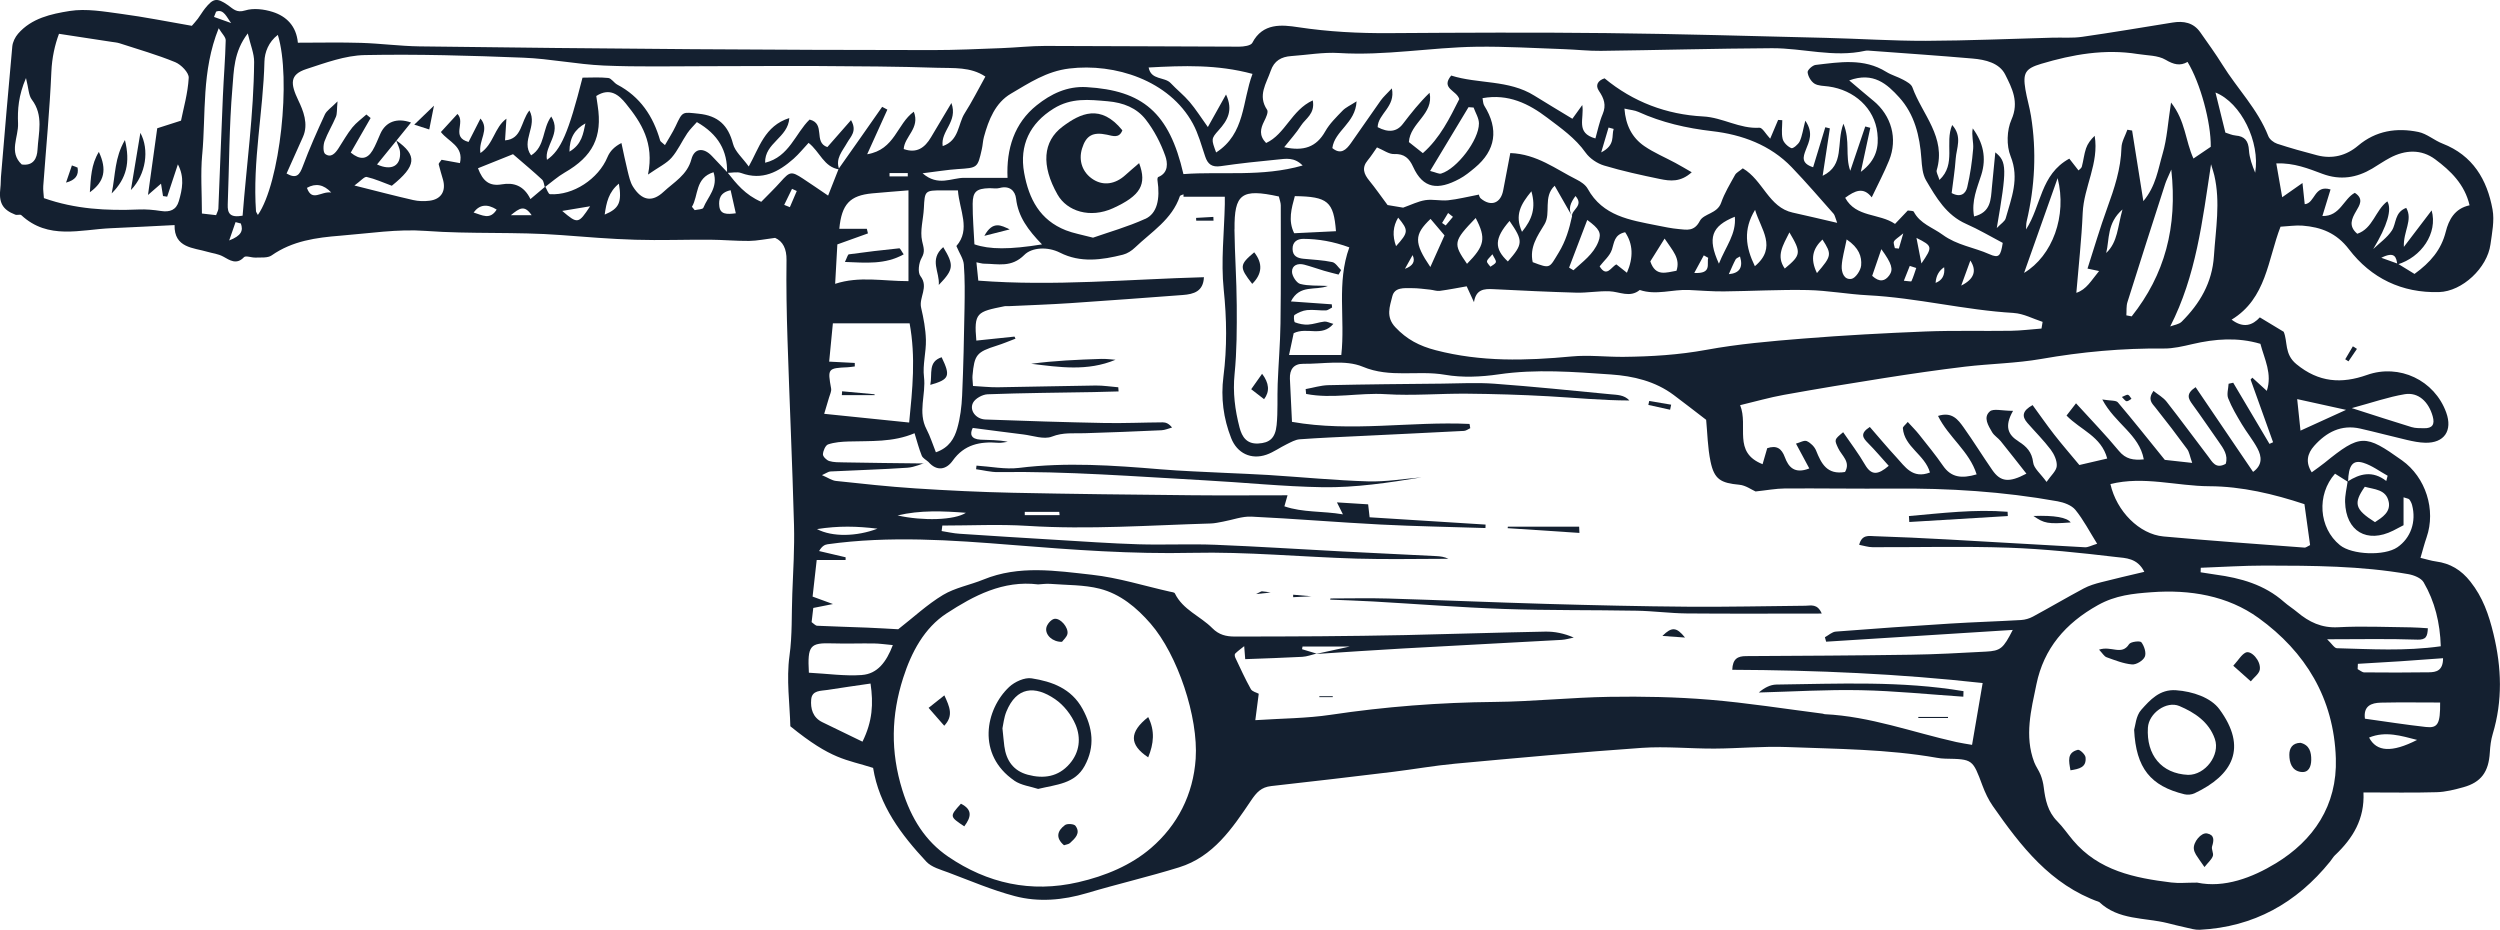 <?xml version="1.0" encoding="UTF-8"?>
<svg id="Calque_2" data-name="Calque 2" xmlns="http://www.w3.org/2000/svg" viewBox="0 0 613.75 228.27">
  <defs>
    <style>
      .cls-1 {
        fill: #142030;
      }
    </style>
  </defs>
  <g id="_ÎÓÈ_1" data-name="—ÎÓÈ_1">
    <g>
      <path class="cls-1" d="m573.31,209.88c-.49.46-.83,1.09-1.26,1.62-8.25,10.21-18.78,16.09-32,16.76-1.15.06-2.33-.32-3.48-.57-1.49-.32-2.98-.7-4.46-1.07-5.68-1.41-12.01-.68-16.74-5.17-11.96-4.25-19.25-13.71-26.14-23.58-1.06-1.52-1.88-3.26-2.53-5-2.42-6.49-2.38-6.5-9.14-6.62-.68-.01-1.37-.09-2.04-.21-12.16-2.14-24.49-2.16-36.77-2.64-5.94-.23-11.9.35-17.85.38-5.94.03-11.9-.59-17.81-.18-15.32,1.07-30.61,2.48-45.91,3.89-5.06.47-10.09,1.37-15.14,1.99-9.98,1.21-19.97,2.39-29.96,3.5-2.44.27-3.59,1.53-4.98,3.6-4.56,6.77-9.24,13.75-17.63,16.35-7.48,2.32-15.12,4.09-22.63,6.33-5.89,1.75-11.87,2.28-17.73.73-5.56-1.47-10.9-3.76-16.3-5.79-1.89-.71-4.12-1.29-5.4-2.67-6.17-6.62-11.58-13.77-13.06-23.01-6.72-2.15-10.09-1.92-20.32-10.22-.13-5.45-1.01-11.5-.21-17.31.71-5.12.49-10.15.69-15.22.22-5.62.57-11.26.42-16.87-.41-15.19-1.11-30.38-1.6-45.57-.21-6.49-.33-12.99-.24-19.49.04-2.75-.88-4.59-2.8-5.44-2.45.3-4.42.73-6.39.75-3.2.03-6.41-.28-9.62-.3-6.1-.04-12.21.2-18.31.01-6.09-.18-12.17-.69-18.25-1.15-11.05-.84-22.14-.2-33.22-1.02-6.9-.51-13.94.62-20.9,1.17-5.94.47-11.8,1.26-16.92,4.85-.96.67-2.59.47-3.92.53-.97.05-2.43-.56-2.86-.1-1.85,1.98-3.56.7-5.05-.12-1.32-.73-2.66-.82-3.92-1.2-3.39-1.01-8.21-.91-8.07-6.56-5.48.27-10.57.55-15.66.77-7.51.33-15.36,2.92-21.96-3.2-.29-.27-1.04.05-1.49-.13-3.18-1.23-4.11-2.99-3.65-6.66.11-.84.06-1.71.13-2.55.91-10.7,1.79-21.4,2.79-32.09.1-1.08.69-2.27,1.41-3.11,3.31-3.83,8.15-4.87,12.67-5.59,4.09-.65,8.48.15,12.68.71,5.7.76,11.35,1.9,17.32,2.93.4-.47.98-1.08,1.48-1.75.62-.82,1.12-1.72,1.76-2.52,2.01-2.51,2.9-2.68,5.56-.84,1.32.91,2.13,2.01,4.28,1.34,2.04-.64,4.65-.31,6.76.36,3.38,1.08,5.81,3.45,6.19,7.56,5.35,0,10.46-.12,15.56.04,4.77.15,9.52.79,14.28.86,22.36.3,44.72.52,67.08.69,19.65.14,39.31.21,58.96.22,5.62,0,11.25-.27,16.87-.48,3.57-.13,7.13-.54,10.69-.54,15.88.02,31.76.15,47.64.18,1.11,0,2.87-.24,3.23-.93,2.56-4.96,7.29-4.45,11.24-3.85,7.47,1.13,14.9,1.51,22.42,1.46,17.77-.12,35.54-.21,53.3-.01,17.94.2,35.89.73,53.83,1.17,8.19.2,16.39.75,24.58.73,10.4-.04,20.79-.5,31.18-.78,2.39-.06,4.81.14,7.16-.2,7.42-1.06,14.82-2.32,22.22-3.51,2.72-.44,5.13,0,6.81,2.41,1.84,2.63,3.73,5.22,5.42,7.94,3.66,5.9,8.68,10.92,11.27,17.53.31.8,1.32,1.58,2.17,1.87,3.23,1.06,6.52,1.98,9.82,2.84,3.73.97,7.15.09,10.05-2.36,4.38-3.7,9.46-4.46,14.8-3.37,2.09.43,3.89,2.07,5.94,2.86,7.43,2.89,10.94,8.84,12.27,16.18.5,2.74-.12,5.73-.51,8.57-.78,5.75-6.91,11.54-12.63,11.7-9.1.26-16.67-3.39-22.12-10.52-3.06-4-6.83-5.43-11.38-5.79-1.68-.13-3.39.15-5.41.26-3.13,8.06-3.45,17.63-12.01,22.82,2.94,2.21,5.15,1.37,6.93-.56,2.07,1.25,3.88,2.35,5.86,3.54,1.03,2.44.11,5.46,3.1,7.93,5.51,4.54,11.12,4.87,17.34,2.67,7.91-2.81,16.59,1.26,19.46,9.23,1.6,4.44-.48,7.51-5.14,7.41-1.51-.03-3.03-.35-4.51-.69-3.82-.89-7.61-1.91-11.43-2.78-4.68-1.07-8.34.87-11.35,4.25-1.66,1.87-2.18,3.99-.59,6.48,1.23-.91,2.22-1.57,3.14-2.32,8.82-7.16,9.99-7.04,19-.63,5.87,4.17,8.39,12.18,6.06,18.91-.54,1.56-.95,3.16-1.5,5.04,1.53.36,2.64.73,3.78.88,3.53.47,6.21,2.08,8.47,4.95,3.05,3.85,4.52,8.08,5.67,12.84,2.01,8.33,2.27,16.39-.19,24.58-.44,1.46-.62,3.02-.71,4.54-.28,4.74-2.12,7.31-6.5,8.52-2.13.59-4.34,1.16-6.53,1.22-5.75.17-11.51.06-17.99.06.32,6.51-2.61,11.26-6.92,15.35ZM381.67,45.6c-2.91,2.72-.83,6.72-2.5,9.47-1.8,2.95-3.69,5.67-2.89,9.29,4.42,1.69,4.05,1.46,6.36-2.31,1.75-2.86,2.61-5.81,3.29-8.95-.18-1.66,3.02-2.56.85-4.98-1.22,1.68-1.91,3.15-.82,4.99-1.36-2.4-2.77-4.85-4.29-7.51Zm191.58,70.69c-4.57,5.14-4.01,13.32,1.21,17.55,2.95,2.39,10.92,2.69,14.09.52,3.28-2.24,4.7-6.29,3.61-10.39-.13-.48-.37-.97-.68-1.36-.17-.21-.58-.23-1.41-.52v6.85c-1.1.58-1.82.96-2.55,1.33-6.42,3.21-11.61.18-11.8-7.02-.05-1.67.4-3.36.62-5.04,3-1.93,6.1-2.76,9.49-.13.11-.43.22-.86.33-1.29-1.96-1.08-3.81-2.49-5.9-3.15-2.67-.85-3.71.6-3.81,4.67-1.06-.67-2.13-1.34-3.2-2.02ZM186.92,49.51c1.54-1.59,3.22-3.19,4.75-4.91,2.23-2.5,2.61-2.61,5.42-.77,1.98,1.3,3.92,2.64,6.21,4.19.93-2.35,1.76-4.47,2.6-6.6,3.58-5.04,7.12-10.12,10.67-15.19.43.23.85.45,1.28.68-1.52,3.36-3.04,6.71-4.96,10.96,6.84-1.12,7.28-7.44,11.45-10.45,1.59,4.06-2.3,6.05-2.48,9.17,3.18,1.13,5.17-.3,6.7-2.89,1.51-2.57,3.05-5.12,5.01-8.41,1.67,4.64-2.71,6.81-2.14,10.58,4.08-1.39,3.73-5.45,5.4-8.06,1.81-2.83,3.32-5.86,5.08-9.01-3.63-2.44-7.84-2.03-11.8-2.16-9.72-.33-19.46-.37-29.19-.43-9.05-.05-18.11.04-27.16.04-8.51,0-17.03.21-25.53-.16-6.61-.29-13.18-1.68-19.79-1.93-12.96-.51-25.94-.9-38.91-.64-4.8.1-9.65,1.91-14.32,3.43-4.17,1.36-3.91,3.63-1.97,7.7,1.16,2.42,2.57,5.77,1.13,8.97-1.31,2.93-2.62,5.86-4.02,8.98,2.46,1.4,3.21.32,4-1.81,1.6-4.3,3.48-8.51,5.4-12.68.44-.95,1.52-1.61,3.11-3.22-.19,2.03-.07,3-.39,3.78-.85,2.04-2.04,3.95-2.8,6.02-.34.94-.38,2.71.17,3.11,1.41,1.03,2.47-.17,3.26-1.39,1.12-1.72,2.12-3.53,3.4-5.12.97-1.2,2.29-2.13,3.45-3.18.35.29.69.57,1.04.86-1.6,2.79-3.21,5.57-4.88,8.49,2.27,1.86,4,1.72,5.34-.5.78-1.29,1.3-2.74,1.93-4.13,1.31-2.92,4.03-3.99,7.53-2.75-1.24,1.53-2.41,2.98-3.59,4.44-1.56,1.92-3.13,3.85-4.76,5.85,3.6,1.66,5.89.31,5.65-3.04-.07-.98-.62-1.92-.95-2.88,5.27,3.71,5,6.26-1.07,11.15-2.11-.78-4.09-1.68-6.16-2.16-.58-.13-1.45.97-3.02,2.1,5.42,1.36,9.91,2.54,14.43,3.57,1.3.3,2.72.33,4.05.16,2.82-.36,4.03-2.37,3.28-5.12-.35-1.28-.77-2.53-1.07-3.82-.05-.23.34-.56.71-1.11,1.43.26,2.97.54,4.51.82.97-4.18-2.79-5.2-4.68-7.63,1.36-1.48,2.67-2.91,4.07-4.44,2.08,2.12-1.69,5.66,2.72,6.88.89-1.75,1.84-3.62,2.93-5.75,2.34,2.77-.55,5.23-.01,8.47,3.29-2.23,3.38-6.24,6.38-8.44-.11,1.68-.22,3.36-.34,5.33,4.24-.35,3.79-4.58,5.98-7.35,2.11,3.86-2.19,7.46.42,11.03,3.52-2.19,2.69-6.48,4.94-9.54,2.64,4.13-1.74,7.15-1.05,10.63,3.43-2.36,5.27-6.58,8.73-20.17,2.09,0,4.23-.15,6.32.08.79.09,1.4,1.2,2.21,1.63,5.63,2.96,8.82,7.76,10.53,13.72.08.28.47.47,1.18,1.13.91-1.61,1.89-3.09,2.63-4.67,1.73-3.72,1.66-3.44,5.61-3.04,4.78.48,7.28,2.81,8.47,7.4.49,1.89,2.33,3.43,3.86,5.56,2.57-4.55,3.87-9.96,9.96-11.89-.29,4.86-6.07,6.05-5.94,10.97,5.94-1.44,7.43-7.24,10.92-10.6,4.04.99.84,5.56,4.36,6.76,1.74-1.98,3.66-4.17,5.81-6.62,1.58,2.73-.12,4.05-.96,5.56-1.13,2.04-2.96,3.87-1.93,6.54-3.79-.55-4.73-4.33-7.53-6.52-1.18,1.26-2.33,2.7-3.69,3.91-3.68,3.24-7.68,5.39-12.84,3.5-1.03-.38-2.31-.04-3.48-.04.14-5.41-2.15-9.46-7.41-12.47-.75.86-1.67,1.73-2.36,2.75-1.33,1.97-2.31,4.23-3.86,6-1.24,1.41-3.12,2.28-5.78,4.13,1.58-7.78-1.66-12.77-5.42-17.41-1.68-2.08-3.89-4.05-7.28-1.88.11.76.22,1.54.34,2.32,1.21,7.76-1.18,12.51-8.11,16.49-1.73,1-3.25,2.38-4.86,3.58-.21-.63-.24-1.46-.67-1.86-2-1.87-4.11-3.62-7.14-6.24-2.07.83-5.23,2.1-8.6,3.45,1.2,3.2,2.82,4.48,5.88,3.95,2.81-.48,5.35.23,7,3.62,1.41-1.19,2.52-2.13,3.63-3.06.4.63.75,1.84,1.18,1.86,5.66.35,11.88-3.74,14.1-9.1q.91-2.2,3.43-3.46c.51,2.35.96,4.62,1.52,6.87.33,1.3.61,2.71,1.3,3.82,2.12,3.37,4.64,3.99,7.53,1.28,2.52-2.36,5.8-4.1,6.83-8,.73-2.76,3-2.92,5.01-.8,1.29,1.35,2.57,2.7,3.85,4.06,2.17,2.75,4.34,5.49,8.26,7.19Zm397.65,13.76c1.95.7,3.03,1.09,4.12,1.48,1.41.86,2.81,1.73,4.07,2.5,3.92-2.84,6.56-5.92,7.68-10.37.72-2.88,2.17-5.7,5.84-6.48-1.2-5.16-4.66-8.48-8.44-11.29-3.4-2.53-7.36-2.36-11.11-.36-1.49.79-2.89,1.76-4.34,2.63-3.87,2.3-7.87,2.92-12.22,1.3-3.46-1.29-6.93-2.72-11.34-2.57.5,2.86.92,5.29,1.45,8.31,1.78-1.25,3.06-2.15,4.98-3.49.23,2.14.39,3.66.55,5.2,2.56-.2,2.27-4.86,6.34-3.62-.66,2.13-1.26,4.11-2,6.52,4.36.12,5.18-4.23,7.96-5.69,2.27,1.46,1.17,3.04.34,4.46-1.1,1.89-1.98,3.67.26,5.59,3.85-1.28,4.43-5.77,7.38-7.96q1.76,3.02-3.46,11.71c1.56-1.5,3.44-2.8,4.59-4.57,1.12-1.73.61-4.45,3.51-5.54,1.7,3-.75,5.73-.58,9.58,2.52-3.31,4.53-5.96,6.82-8.96,1.56,5.6-2.53,11.52-8.42,13.28-.27-1.65-.49-3.38-3.98-1.63Zm-253.26,95.46h-11.54c-.04.22-.08.44-.12.65,1.18.36,2.37.71,3.55,1.07-1.18.29-2.31.73-3.47.8-4.59.25-9.19.38-14.03.57-.06-.76-.13-1.69-.25-3.19-.94.75-1.64,1.25-2.23,1.85-.16.16-.08.7.05.98,1.23,2.59,2.41,5.21,3.81,7.71.35.63,1.42.85,1.94,1.14-.27,2.07-.52,4.07-.84,6.49,6.65-.44,12.64-.44,18.5-1.32,13.36-2,26.75-3.03,40.26-3.16,9.38-.09,18.74-1.1,28.12-1.25,8.18-.13,16.4.03,24.55.7,9.32.77,18.58,2.25,27.87,3.43.17.02.33.13.49.13,11.14.53,21.57,4.44,32.32,6.84,1.14.25,2.29.42,3.85.69.86-5.02,1.68-9.78,2.6-15.18-20.44-2.27-40.91-3.16-61.47-3.25.1-2.73,1.35-3.35,3.38-3.36,13.49-.07,26.97-.14,40.46-.34,6.14-.09,12.28-.43,18.41-.76,3.64-.19,4.29-.77,6.61-5.33-15.5.98-30.65,1.93-45.81,2.89-.1-.36-.21-.73-.31-1.09.89-.48,1.76-1.32,2.69-1.39,9.37-.73,18.74-1.39,28.12-1.97,5.78-.36,11.58-.53,17.36-.87.99-.06,2.04-.37,2.91-.84,4.18-2.26,8.29-4.68,12.48-6.92,1.31-.7,2.79-1.14,4.24-1.51,3.39-.88,6.81-1.65,10.62-2.56-1.71-3.43-4.65-3.37-6.87-3.63-8.81-1.04-17.65-1.99-26.51-2.3-11.1-.38-22.22-.08-33.34-.12-1.07,0-2.13-.37-3.28-.58.65-2.61,2.44-2.16,3.81-2.12,5.97.19,11.93.47,17.9.8,11.24.62,22.49,1.31,33.73,1.92.75.04,1.52-.42,2.98-.86-1.9-3.04-3.36-5.89-5.34-8.32-.94-1.15-2.83-1.83-4.39-2.11-13.29-2.39-26.72-3.23-40.22-3.12-8.88.07-17.77-.08-26.65-.03-2.3.02-4.6.46-7.26.74-.98-.43-2.44-1.51-3.98-1.65-4.54-.42-6.16-1.3-7.07-5.68-.72-3.46-.77-7.06-1.08-10.26-2.83-2.17-5.37-4.15-7.95-6.08-4.55-3.41-9.95-4.67-15.39-5.05-9.18-.64-18.38-1.38-27.62-.03-4.32.63-8.9.84-13.17.1-6.67-1.16-13.42.86-20.19-1.98-4.23-1.77-9.7-.65-14.61-.71-2.33-.03-3.35,1.41-3.26,3.67.15,3.39.32,6.77.51,10.58,14.59,2.58,29.15-.17,43.59.51.06.35.12.69.18,1.04-.51.23-1.01.64-1.53.67-8.51.45-17.02.84-25.53,1.26-4.93.24-9.87.44-14.8.8-1.09.08-2.17.71-3.2,1.21-1.67.81-3.22,1.95-4.95,2.56-3.78,1.33-7.24-.34-8.69-4.06-1.91-4.86-2.56-9.88-1.9-15.09.91-7.13.82-14.2.07-21.41-.71-6.88.12-13.93.27-20.9.01-.64,0-1.28,0-1.86h-10.14c0-.2,0-.39,0-.59-.3.15-.81.23-.89.45-1.93,5.73-6.97,8.75-11.02,12.62-.81.78-1.89,1.48-2.96,1.75-5.18,1.3-10.42,2.06-15.46-.5-3.1-1.57-6.95-1.25-8.73.54-3.2,3.21-6.46,2.2-9.89,2.17-.48,0-.96-.16-1.89-.34.15,1.45.27,2.69.46,4.5,18.59,1.43,36.92-.34,55.39-.84-.14,3.49-2.49,4.17-5.21,4.37-9.16.68-18.32,1.38-27.49,1.99-5.08.34-10.17.51-15.26.75-.34.02-.7-.05-1.02.02-6.74,1.36-7.51,1.53-6.89,8.43,3.12-.33,6.25-.65,9.37-.98l.24.51c-1.54.58-3.05,1.23-4.62,1.72-4.91,1.56-5.48,2.21-5.93,7.37-.06.65.06,1.31.12,2.52,2.11.12,4.08.34,6.05.32,8.02-.11,16.05-.33,24.07-.43,1.85-.02,3.7.28,5.55.43.02.34.04.68.07,1.02-2.04.06-4.07.13-6.11.16-8.69.15-17.37.22-26.05.54-1.25.05-3,1.01-3.56,2.06-.98,1.86.68,4.04,3.03,4.13,9.73.36,19.47.67,29.21.86,4.78.09,9.57-.13,14.35-.16.74,0,1.48.3,2.26,1.27-.86.23-1.72.63-2.59.67-6.3.29-12.6.54-18.91.73-2.68.08-5.24-.25-7.99.83-1.97.77-4.66-.24-7.02-.53-4-.49-7.99-1.02-12.42-1.6-.75,1.45-.5,2.74,1.9,2.88,2.21.13,4.42.03,6.69.53-.77.09-1.56.3-2.32.24-4.46-.35-8.34.37-11.21,4.41-1.52,2.14-3.84,2.71-5.94.29-.56-.51-1.38-.91-1.64-1.54-.69-1.7-1.15-3.5-1.77-5.51-5.34,2.27-10.79,1.86-16.19,2.03-1.69.05-3.44.18-5.02.71-.66.22-1.23,1.56-1.28,2.43-.03.55.89,1.46,1.55,1.66,1.11.34,2.36.31,3.55.33,6.44.11,12.88.2,19.32.26.49,0,.98-.26,1.48-.4-1.69.48-3.4,1.33-5.15,1.45-6.3.43-12.62.6-18.93.92-.46.02-.9.38-2.06.9,1.52.65,2.46,1.33,3.46,1.43,6.45.69,12.91,1.4,19.38,1.82,8,.52,16.01.91,24.02,1.08,14.67.31,29.35.46,44.03.61,7.66.08,15.32.01,23.41.01-.37,1.29-.52,1.82-.77,2.71,4.54,1.56,9.29,1.11,14.37,1.97-.61-1.21-.93-1.86-1.47-2.94,2.73.17,5.19.33,7.66.48.13,1.18.22,1.96.36,3.18,9.49.6,18.98,1.19,28.47,1.79,0,.28-.02.56-.03.85-8.59-.28-17.19-.42-25.77-.86-10.57-.54-21.11-1.44-31.68-1.94-2.29-.11-4.62.8-6.94,1.22-1.01.18-2.02.43-3.03.46-14.99.44-29.97,1.54-44.99.59-6.95-.44-13.95-.08-20.93-.08-.06.45-.11.9-.17,1.35,1.46.23,2.91.57,4.37.66,7.82.53,15.64,1.01,23.46,1.48,6.82.41,13.65.9,20.48,1.11,6.28.19,12.59-.13,18.87.12,10.41.41,20.81,1.1,31.21,1.64,7.68.4,15.36.75,23.04,1.14,1,.05,2,.17,2.98.66-7.5,0-15.01.18-22.5-.04-13.48-.4-26.97-1.72-40.43-1.42-14.74.33-29.32-.74-43.96-1.92-15.14-1.22-30.33-2.3-45.51-.19-.71.1-1.39.46-2.09,1.67,2.17.51,4.34,1.02,6.51,1.53,0,.22,0,.45-.01.67h-7.09c-.36,3.21-.68,6.02-1.01,8.98,1.58.58,2.76,1.01,5,1.83-2.25.45-3.46.68-4.83.96-.14,1.16-.27,2.31-.41,3.48.54.37.93.87,1.36.89,4.09.2,8.19.29,12.28.46,2.7.11,5.39.28,7.62.4,3.76-2.93,7.13-6.09,11-8.42,2.98-1.79,6.64-2.44,9.92-3.78,8.74-3.58,17.77-2.16,26.63-1.18,6.46.71,12.78,2.72,19.15,4.15.43.1,1.09.15,1.22.42,1.97,4.06,6.26,5.58,9.19,8.54,1.64,1.66,3.42,2.06,5.51,2.06,6.98-.02,13.97,0,20.95-.07,6.99-.06,13.97-.14,20.96-.29,11.43-.26,22.87-.63,34.3-.85,2.31-.04,4.63.41,7.02,1.46-1,.2-2,.51-3.01.57-12.97.72-25.94,1.38-38.9,2.11-7.15.4-14.3.9-21.45,1.36,3.13-.69,6.26-1.37,8.3-1.82Zm-98.9-8.16c-5.51,3.59-8.67,9.57-10.68,15.85-2.92,9.13-3.16,18.06-.2,27.57,2.18,6.99,5.67,12.52,11.27,16.33,9.57,6.51,20.27,8.96,31.93,6.26,6.63-1.53,12.91-4.14,17.87-8.41,6.45-5.56,10.35-13.08,10.94-21.92.68-10.22-4.43-25.51-11.06-33.14-3.43-3.95-7.44-7.29-12.49-8.58-3.89-.99-8.07-.87-12.12-1.19-1.01-.08-2.04.08-3.01.13-8.6-1.06-15.8,2.77-22.46,7.11Zm326.31,61.37c9.18-5.59,15.11-14.11,14.73-25.77-.48-14.73-7.44-26.12-18.96-34.45-7.61-5.5-16.9-7.03-26.3-6.33-4.49.33-8.81.74-13.14,3.16-8.02,4.47-13.3,10.67-15.11,19.45-1.29,6.25-2.98,12.69-.54,19.12.41,1.08,1.15,2.03,1.57,3.11.38.97.65,2.02.77,3.06.38,3.07.99,5.98,3.31,8.32,1.42,1.43,2.56,3.13,3.87,4.68,6.31,7.48,15.1,9.25,24.13,10.36,1.85.23,3.75.03,6.35.03,6.65,1.41,13.59-1.25,19.31-4.74ZM391.67,34c.57-1.98.97-4.08,1.79-6,.93-2.2.32-3.85-.92-5.68-.97-1.42-.24-2.57,1.38-3.09,7.04,5.82,15.23,8.89,24.21,9.36,4.8.25,8.94,3.08,13.81,2.77.72-.05,1.54,1.52,2.64,2.69.74-1.75,1.34-3.18,1.95-4.61.34.02.68.05,1.02.07,0,1.54-.26,3.14.09,4.59.22.91,1.24,1.89,2.13,2.27.41.17,1.7-.91,2.06-1.67.61-1.33.8-2.85,1.37-5.07,2.08,3.01.92,5.12.11,7.21-.64,1.66-1.19,3.26,1.81,4.22,1.01-3.33,2-6.57,2.99-9.82.37.09.74.19,1.12.28-.59,3.88-1.18,7.76-1.77,11.64,5.52-2.67,3.26-7.96,5.1-12.79,1.75,4.23.35,7.86,1.68,11.56,1.23-3.63,2.45-7.26,3.68-10.88.41.11.83.22,1.24.33-.71,3.29-1.42,6.58-2.33,10.81,3.95-2.91,4.43-6.28,4.06-9.53-.69-6.1-5.67-10.57-11.99-11.43-1.18-.16-2.54-.12-3.47-.71-.84-.54-1.56-1.78-1.66-2.78-.06-.55,1.21-1.72,1.97-1.8,5.88-.68,11.83-1.72,17.34,1.71,1.29.8,2.83,1.2,4.17,1.94.85.46,1.96,1.06,2.24,1.85,2.4,6.65,8.37,12.27,5.97,20.35-.15.51.32,1.21.67,2.39,4.22-3.95,1.23-9.05,3.13-13.49,2.56,2.86,1.04,5.68.86,8.29-.19,2.84-.66,5.66-.99,8.42,2.23,1.21,3.46.09,3.82-1.42.73-3.1,1.2-6.28,1.46-9.46.13-1.6-.44-3.26-.1-5,2.54,3.47,3.43,7.21,2.09,11.44-1,3.18-2.45,6.31-1.77,10.18,4.16-1.02,4.11-4.16,4.38-7.12.26-2.83.55-5.66.84-8.61,2.85,2.3,2.88,3.91.36,18.58,1.01-1.07,1.98-1.62,2.19-2.39,1.38-4.97,3.43-9.74,1.2-15.25-1.05-2.6-.93-6.42.22-8.99,1.93-4.33.11-7.75-1.54-11.05-1.43-2.85-4.86-3.66-7.98-3.93-8.29-.72-16.6-1.28-24.9-1.9-.51-.04-1.04-.11-1.53,0-7.68,1.71-15.25-.68-22.87-.64-13.99.08-27.98.47-41.97.65-3.03.04-6.07-.32-9.1-.42-7.16-.24-14.32-.69-21.47-.59-11.25.16-22.42,2.25-33.74,1.54-3.88-.24-7.83.48-11.74.75-2.42.17-4.18,1.15-5.02,3.62-1.06,3.13-3.27,6.05-.88,9.58.36.53-.28,1.92-.72,2.78-.92,1.82-1.33,3.51.47,5.36,4.71-2.15,6.24-8.1,11.46-10.46.6,3.33-1.8,4.46-2.89,6.18-1.14,1.8-2.61,3.39-4.13,5.31,4.79,1.05,7.9-.02,10.08-3.89,1.07-1.9,2.73-3.5,4.27-5.1.74-.77,1.81-1.23,3.42-2.27-.26,5.39-5.4,7.21-5.95,11.48,2.07,1.71,3.41.41,4.55-1.2,2.48-3.47,4.85-7.02,7.33-10.49.65-.91,1.52-1.66,2.73-2.97.97,4.53-3.4,6.21-3.49,9.52q3.97,2.11,6.18-.78c2.04-2.66,4.11-5.29,6.57-7.66,1.1,5.28-4.77,7.34-5.08,12.1,1,.8,2.14,1.7,3.43,2.72,4.24-3.73,6.59-8.61,8.94-13.26-.59-2.15-4.65-2.58-1.98-5.79,6.62,2.11,14.09.98,20.41,4.93,2.95,1.84,5.95,3.62,9.34,5.68.42-.58,1.23-1.7,2.43-3.37.54,3.35-1.73,6.85,3.25,8.21Zm103.9,74.39c1.94,1.21,3.27,2.59,3.57,5.15.17,1.45,1.82,2.73,3.29,4.77,1.08-1.58,2.4-2.68,2.5-3.88.11-1.31-.64-2.93-1.48-4.05-1.74-2.3-3.8-4.35-5.71-6.53-1.46-1.66-1.25-3.01,1.26-4.4,1.78,2.43,3.47,4.88,5.3,7.23,1.89,2.42,3.9,4.74,6.18,7.48,1.97-.46,4.23-.99,6.84-1.59-1.45-5.46-6.52-6.98-9.99-10.55.8-1.03,1.54-2,2.33-3.01,3.74,4.11,7.29,7.77,10.53,11.69,1.68,2.03,3.52,2.32,6.11,2.08-1.12-6.16-7.03-8.73-10.19-14.71,2.05.35,3.37.17,3.83.72,3.75,4.41,7.34,8.95,11.52,14.11,1.48.16,3.74.41,6.72.74-.59-1.68-.71-2.68-1.23-3.38-2.52-3.44-5.11-6.84-7.77-10.17-.88-1.1-1.99-1.97-.51-4.12,1.11.89,2.4,1.59,3.23,2.65,3.48,4.43,6.8,8.99,10.23,13.47.99,1.29,1.81,3.14,4.28,1.78.65-2.1-.54-3.74-1.71-5.41-2.16-3.07-4.26-6.18-6.47-9.21-1-1.37-1.67-2.57.79-4.2,4.66,6.87,9.28,13.68,14.11,20.8,2.34-1.67,2.15-3.75,1.07-5.77-1.11-2.08-2.64-3.93-3.85-5.96-1.22-2.05-2.46-4.12-3.33-6.33-.4-1.02.04-2.38.1-3.58.38-.08.75-.17,1.13-.25,2.97,5,5.94,10.01,8.9,15.01.3-.14.6-.27.89-.4-1.84-5.13-3.68-10.26-5.52-15.39.14-.15.29-.31.43-.46,1.08.99,2.17,1.98,3.55,3.24,1.38-4.23-.57-7.73-1.57-11.55-5.61-1.66-11.12-1.23-16.68.06-2.31.54-4.69,1.11-7.04,1.09-10.12-.1-20.1.81-30.08,2.56-6.18,1.08-12.52,1.16-18.76,1.9-6.59.79-13.16,1.75-19.72,2.78-8.25,1.29-16.5,2.66-24.72,4.14-3.46.62-6.86,1.61-10.73,2.53,2.1,5.18-1.92,11.55,5.51,14.49.39-1.34.77-2.64,1.14-3.93,2.31-.77,3.53.05,4.33,2.22.88,2.4,2.38,4.18,6,2.75-1.07-1.99-2.07-3.86-3.27-6.09.95-.25,2.01-.9,2.65-.62.94.42,1.91,1.38,2.29,2.33,1.28,3.2,2.69,6,7.1,5.25,1.45-2.5-.83-4.01-1.69-5.86-.96-2.09-.99-2.08,1.23-3.9,1.81,2.65,3.76,5.2,5.36,7.96,1.58,2.71,3.19,2.55,5.83.29-1.76-1.95-3.34-3.83-5.07-5.57-1.25-1.26-2.11-2.35.43-3.97,2.14,2.45,4.27,5.02,6.54,7.47,2.1,2.26,3.92,5.35,8.22,3.71-1.23-4.39-6.31-6.27-6.65-10.88-.03-.37.59-.78,1.2-1.53,1.04,1.14,1.95,2.04,2.74,3.03,2.01,2.54,4.08,5.05,5.91,7.71,1.99,2.89,4.53,3.22,8.26,2.13-1.78-5.69-6.9-9.11-9.48-14.35,3.44-1.11,4.93.92,6.27,2.8,2.45,3.43,4.66,7.03,7.06,10.49,2.01,2.9,4.08,3.16,8.37.88-2.14-2.71-4.2-5.37-6.31-7.98-.64-.79-1.61-1.35-2.11-2.2-.93-1.6-2.25-3.63-.56-5.1.88-.77,2.98-.14,5.7-.14-2.26,3.93-1.12,5.96,1.34,7.49Zm-1.18-31.56c-12.04-.69-23.77-3.72-35.81-4.34-4.94-.25-9.85-1.18-14.78-1.28-6.86-.14-13.74.26-20.61.33-2.87.03-5.74-.22-8.6-.35-4.01-.18-8.02,1.36-12.03,0-2.42,1.99-4.95.41-7.46.32-2.69-.1-5.41.41-8.11.34-6.79-.19-13.58-.52-20.36-.86-2.29-.12-4.27.02-4.77,3.19-.52-1.13-1.04-2.26-1.79-3.89-2.02.35-4.3.81-6.61,1.12-.75.1-1.56-.22-2.34-.3-1.52-.15-3.03-.38-4.55-.37-1.85,0-4.2-.27-4.76,2.02-.61,2.47-1.65,5.02.75,7.58,2.81,2.99,5.88,4.59,9.91,5.64,11.09,2.89,22.15,2.59,33.37,1.53,4.21-.4,8.49.14,12.74.1,6.81-.07,13.55-.48,20.31-1.72,7.84-1.44,15.84-2.13,23.81-2.77,9.99-.8,20.01-1.34,30.03-1.74,6.99-.27,13.99-.07,20.98-.17,2.49-.04,4.98-.36,7.48-.55.09-.55.18-1.09.27-1.64-2.36-.76-4.69-2.04-7.08-2.18Zm-54.24-24.63c3.43.75,6.85,1.58,10.88,2.51-.51-1.34-.58-1.89-.88-2.23-3.39-3.83-6.72-7.71-10.26-11.4-5.3-5.53-12.28-8.04-19.54-8.88-6.36-.74-12.35-2.11-18.13-4.73-.89-.41-1.94-.47-3.42-.81.3,4.08,1.86,7.13,4.88,9.21,2.36,1.62,5.07,2.75,7.61,4.12,1.24.67,2.45,1.39,4.03,2.3-2.77,2.5-5.33,2.16-7.78,1.66-4.61-.95-9.23-1.96-13.74-3.31-1.69-.51-3.51-1.73-4.52-3.15-2.54-3.6-6.09-6.05-9.45-8.6-4.49-3.41-9.53-5.94-15.87-4.79.14.67.12,1.35.42,1.83,3.61,5.77,2.85,10.98-2.32,15.27-1.18.98-2.39,1.98-3.74,2.7-5.28,2.85-8.94,2.47-11.4-2.94-.94-2.07-2.15-3.25-4.67-3.14-1.26.06-2.58-.96-4.2-1.63-.72,1.01-1.42,2.14-2.26,3.15-1.54,1.84-.97,3.38.38,5.02,1.49,1.82,2.82,3.76,4.48,5.98,1,.17,2.62.44,3.82.64,1.99-.7,3.67-1.56,5.45-1.84,1.82-.28,3.74.22,5.59.03,2.39-.25,4.74-.86,7.59-1.4-.07-.16.02.61.45.97,2.5,2.08,4.91,1.15,5.49-2.03.57-3.07,1.17-6.14,1.74-9.13,6.54.24,11.17,3.96,16.27,6.5,1.04.52,2.2,1.29,2.73,2.26,3.71,6.73,10.4,7.68,16.93,8.99,1.8.36,3.61.75,5.44.91,1.96.18,3.79.63,5.15-1.98.98-1.86,4.29-1.76,5.24-4.48.83-2.39,2.19-4.61,3.42-6.84.3-.55,1.01-.87,1.9-1.61,5.01,2.94,6.32,9.58,12.3,10.88Zm67.85-13.27c.64.82,1.42,1.82,2.27,2.91.23-.25.72-.54.82-.93.4-1.48.54-3.04,1.03-4.48.39-1.15,1.16-2.17,2.12-3.09,1.12,6.74-2.67,12.54-2.94,18.96-.27,6.44-1,12.86-1.56,19.59,2.49-.8,3.65-3.01,5.58-5.35-1.07-.22-1.7-.36-2.84-.6,1.61-4.98,3.06-9.98,4.84-14.86,1.75-4.83,3.36-9.63,3.5-14.85.04-1.47.94-2.92,1.45-4.38.39.07.77.13,1.16.2.89,5.56,1.77,11.13,2.76,17.33,3.12-3.73,3.62-7.87,4.73-11.63,1.1-3.73,1.31-7.72,2.07-12.58,3.58,4.58,3.49,9.37,5.5,13.75,1.47-.99,2.89-1.96,4.25-2.88.08-5.94-2.54-15.65-5.7-20.84-1.82,1.06-3.42.64-5.38-.52-1.9-1.13-4.53-1.04-6.86-1.42-8.1-1.3-15.95.1-23.67,2.4-3.93,1.17-4.56,2.26-3.9,6.28.36,2.18,1.02,4.31,1.37,6.5,1.41,8.71.96,17.35-1.06,25.92-.15.63-.1,1.31-.15,1.97,3.76-5.8,3.5-13.49,10.63-17.39ZM41.06,48.29c-.35-.05-.69-.1-1.04-.16-.15-.9-.29-1.8-.49-3.04-1.01.88-1.9,1.65-3.2,2.78.79-5.68,1.48-10.69,2.27-16.38,1.36-.43,3.2-1.02,5.84-1.87.59-2.97,1.68-6.72,1.89-10.52.07-1.25-1.86-3.24-3.32-3.84-4.43-1.82-9.07-3.14-13.64-4.63-.64-.21-1.33-.25-2-.36-4.17-.64-8.34-1.28-12.89-1.97-1.02,2.73-1.72,5.86-1.87,9.32-.4,9.36-1.31,18.69-1.99,28.04-.07.98.1,1.98.16,2.98,7.7,2.72,15.43,3.12,23.26,2.79,1.82-.08,3.68.09,5.49.37,2.18.34,3.74-.25,4.37-2.42.86-2.92,1.44-5.88-.23-9.03-.87,2.64-1.75,5.27-2.62,7.91Zm552.3,108.74c-7.04-.25-14.1-.09-22.05-.09,1.18,1.12,1.78,2.19,2.41,2.2,8.32.21,16.65.76,25.49-.48-.18-5.77-1.45-10.97-4.21-15.71-.62-1.06-2.41-1.76-3.77-2-11.65-2.04-23.44-2.08-35.21-2.1-5.24,0-10.49.35-15.73.54-.01.37-.03.74-.04,1.11,1.23.19,2.46.4,3.69.57,6.15.83,11.98,2.46,16.78,6.7,1.02.9,2.2,1.63,3.25,2.51,2.91,2.44,5.98,3.93,10.04,3.71,5.95-.32,11.93-.03,17.9.03,1.32.01,2.64.13,4.13.22-.11,2.02-.39,2.88-2.69,2.8ZM281.14,53.75c2.93-1.32,3.71-4.83,3.02-9.51-.04-.25.03-.71.17-.77,2.66-1.05,2.3-3.64,1.74-5.22-1.12-3.15-2.74-6.27-4.79-8.9-2.23-2.86-5.51-4.16-9.33-4.49-4.63-.4-8.91-.91-13.29,1.8-5.81,3.6-8.46,8.98-7.23,15.78,1.17,6.45,3.88,11.59,10.24,14.1,1.86.73,3.87,1.07,6.67,1.81,3.94-1.38,8.51-2.67,12.79-4.61Zm21.92,2.56c.07,6.22.53,12.43.56,18.65.03,5.62.03,11.27-.53,16.85-.46,4.54.1,8.84,1.22,13.15.61,2.34,1.79,4.07,4.58,3.92,2.77-.15,4.19-1.27,4.52-4.51.34-3.34.13-6.74.26-10.11.19-4.94.62-9.88.69-14.82.13-9.68.08-19.36.07-29.03,0-.66-.28-1.31-.47-2.17-9.17-2.01-10.97-.67-10.88,8.07Zm262.67,67.46c-7.52-2.49-15.39-4.37-23.31-4.4-8.06-.03-16.15-2.57-24.31-.53,1.51,6.69,7.1,12.31,13.02,12.86,11.54,1.06,23.1,1.86,34.66,2.74.29.02.6-.26,1.34-.62-.44-3.15-.89-6.45-1.39-10.05ZM254.53,25.83c3.43-2.74,7.43-4.73,12.23-4.44,13.7.81,20.3,6.19,23.77,21.35,9.5-.7,19.23.76,29.27-2.11-2.07-2.11-4.16-1.65-6.08-1.47-4.69.45-9.38.95-14.04,1.63-2.14.31-3.17-.46-3.81-2.38-.92-2.73-1.67-5.58-3.03-8.08-5.8-10.64-19.18-14.86-30.32-13.51-5.62.68-9.87,3.56-14.33,6.17-3.84,2.25-5.48,6.41-6.63,10.61-.27.98-.29,2.02-.52,3.02-1.04,4.63-1.05,4.57-5.91,4.89-2.59.17-5.16.61-8.64,1.03,3.84,3.33,7.13,1.09,10.23,1.12,3.22.03,6.43,0,10.63,0-.32-7.12,1.66-13.43,7.19-17.84Zm-23.11,20.91c-4.37-.01-4.4.07-4.61,4.38-.13,2.71-1,5.54-.43,8.07.36,1.61.79,2.55-.13,4.15-.69,1.19-.99,3.52-.29,4.43,2.12,2.73-.43,5.22.18,7.8.6,2.57,1.1,5.22,1.17,7.85.08,3.04-.84,6.16-.47,9.14.52,4.28-1.58,8.65.63,12.84.9,1.72,1.48,3.61,2.29,5.64,3.31-1.15,4.54-3.47,5.23-5.84.75-2.6,1.09-5.38,1.21-8.09.32-7.15.46-14.31.59-21.46.06-3.57.1-7.16-.17-10.71-.1-1.38-1.06-2.7-1.83-4.54,3.59-4.07.73-8.82.38-13.65-1.42,0-2.59,0-3.75,0Zm-26.95,32.64c-.28,2.86-.57,5.84-.91,9.4,2.34.12,4.32.22,6.29.32,0,.29,0,.57,0,.86-.57.07-1.15.17-1.72.2-4.92.22-4.97.32-4.09,5.22.12.69-.3,1.49-.51,2.22-.33,1.17-.69,2.33-1.19,3.99,7.26.74,13.78,1.41,20.86,2.14.81-8.2,1.64-16.01.11-24.36h-18.83Zm255.43-54.66c4.45,3.65,6.04,9.33,3.87,14.67-1.2,2.96-2.71,5.8-4.26,9.06-2.05-2.65-4.14-1.63-6.52.11,2.66,4.88,8.34,3.75,12.24,6.41,1.07-1.13,2.09-2.19,3.13-3.29.53.1,1.33.03,1.47.3,1.55,2.96,4.63,3.85,7.07,5.64,3.54,2.6,7.71,3.1,11.48,4.78,2.38,1.06,2.78.46,3.29-2.77-3.04-1.6-5.93-3.32-8.98-4.66-4.87-2.15-7.35-6.46-9.84-10.68-.88-1.5-1.02-3.53-1.15-5.34-.39-5.56-1.67-10.89-5.46-15.06-2.92-3.2-6.3-6.34-12.26-4.15,2.34,1.97,4.1,3.5,5.91,4.98Zm-254.87,44.96c5.96-1.95,11.69-.65,18-.66v-22.29c-2.97.25-5.94.46-8.9.74-5.48.52-7.5,2.63-8.08,8.7h6.76l.27,1.13c-2.22.8-4.44,1.59-7.51,2.7-.17,3.04-.35,6.21-.54,9.67Zm111.88,4.32c3.67.26,6.85.48,10.04.71l.08.78c-.52.25-1.03.71-1.56.72-1.53.05-3.09-.24-4.6-.08-1.06.11-2.15.61-3.06,1.19-.27.18-.15,1.71.1,1.81,1.01.38,2.15.62,3.22.56,1.34-.08,2.65-.59,3.99-.74.58-.07,1.21.29,2.22.56-2.82,3.35-6.44.67-9.74,2.29-.29,1.38-.67,3.12-1.14,5.36h12.83c.99-8.89-1.19-17.76,1.97-26.43-3.97-1.46-7.6-2.07-11.31-2.09-1.47,0-2.66.74-2.62,2.5.03,1.77,1.23,2.25,2.73,2.39,2.34.23,4.72.33,7.01.81.82.17,1.45,1.28,2.17,1.97-.21.37-.41.73-.62,1.1-1.19-.31-2.39-.59-3.57-.94-1.63-.48-3.23-1.07-4.87-1.5-1.55-.41-3.03.14-2.99,1.77.02,1.04,1.1,2.71,2,2.96,2.03.54,4.25.36,6.8.5-3.1,1.23-6.9-.48-9.08,3.82Zm-17.72-42.04c-1.92,2.13-1.81,2.24-.63,5.47,7.18-4.61,6.38-12.54,8.93-19.29-8.66-2.34-16.94-2.04-25.5-1.57.6,3.17,3.92,2.24,5.41,3.83,1.49,1.59,3.24,2.96,4.65,4.62,1.52,1.79,2.78,3.8,4.48,6.17,1.66-2.98,3.06-5.48,4.46-7.99,1.82,3.9.35,6.38-1.8,8.76ZM57.06,21.55c-.81,9.51-.78,19.09-1.15,28.64-.08,2.15.52,3.32,3.65,2.76.97-12.45,2.73-25.02,2.83-37.73.02-2.07-.89-4.14-1.56-7.02-3.49,4.56-3.41,9.18-3.77,13.35Zm11.15-12.99c-2.28,1.73-3.24,4.3-3.29,6.55-.29,12.29-2.94,24.44-2.07,36.78.01.15.14.28.46.88,5.42-7.77,8.23-33.49,4.9-44.2Zm-18.57,29.36c-.43,4.7-.07,9.47-.07,14.5,1.25.14,2.34.27,3.48.4.25-.69.54-1.15.56-1.61.38-9.2.71-18.41,1.11-27.61.2-4.57.58-9.12.69-13.69.02-.81-.92-1.64-1.72-2.98-4.25,10.58-3.11,20.92-4.04,30.99Zm199.81,10.87c-.23-2-1.66-3.3-4.07-2.63-.79.22-1.68.02-2.53.04-3.1.09-4.04.83-4.06,3.82-.02,3.37.28,6.74.43,9.96,3.68,1.29,8.65,1.3,16.59.02-3.43-3.54-5.85-6.81-6.36-11.21Zm283.32,31.36c.96-.38,2.17-.51,2.84-1.18,4.46-4.45,7.48-9.56,7.91-16.12.43-6.62,1.63-13.2.09-19.81-.14-.62-.36-1.22-.8-2.72-2.14,14.06-3.66,27.36-10.03,39.84Zm-319.05,87.66c-3.67.54-7.13,1.02-10.58,1.57-1.62.26-3.78.04-3.99,2.32-.2,2.25.37,4.44,2.72,5.59,3.11,1.52,6.23,3.02,9.87,4.79,2.48-5.03,2.7-9.32,1.98-14.26Zm-2.12-2.1c3.81-.28,6-3.18,7.59-7.34-1.79-.16-3.19-.38-4.6-.4-3.4-.05-6.81.09-10.22-.02-5.52-.18-6.16.49-5.79,7.2,4.55.24,8.82.87,13.01.57Zm321.46-124.1c-.8,1.86-1.22,2.66-1.5,3.52-3.11,9.67-6.23,19.34-9.27,29.03-.32,1.01-.19,2.17-.27,3.26l1.31.25c8.09-10.2,11.28-21.83,9.72-36.06Zm59.01,63.25c.95.29,2.01.25,3.02.27,2.07.05,2.7-.94,2.14-2.92-1-3.59-3.54-5.99-6.88-5.43-4.05.68-7.98,2.06-12.99,3.41,5.85,1.87,10.26,3.32,14.7,4.67Zm-7.55,67.64c-2.37.05-4.35.81-3.93,3.94,5.06.7,10.03,1.49,15.01,2.04,2.9.32,3.5-.81,3.45-6.01-4.83,0-9.68-.08-14.53.03ZM9.21,36.75c.22-4.14,1.55-8.41-1.4-12.3-.8-1.06-.78-2.73-1.43-5.29-1.86,4.3-2.09,7.8-1.95,11.14.14,3.35-2.34,7.05.91,10.08,2.88.4,3.76-1.55,3.87-3.63Zm318.77,20c-.57-7.27-2.01-8.49-10.1-8.6-.82,3-1.7,6-.16,9.11,3.54-.17,6.9-.34,10.26-.5Zm25.84-14.15c3.86-1.16,9.26-8.21,9.26-12.3,0-1.3-.85-2.6-1.31-3.9-.41-.03-.83-.06-1.25-.09-3.02,5.01-6.03,10.01-9.43,15.66,1.48.37,2.19.8,2.73.64Zm151.33,1.13c-2.8,7.91-5.48,15.48-8.24,23.27,6.97-4.19,10.59-13.99,8.24-23.27Zm43.66-10.46c2.31.17,3.17,1.34,3.31,3.62.12,1.88.8,3.73,1.53,5.51,1.25-7.54-3.45-17.17-9.75-19.69.83,3.36,1.57,6.37,2.43,9.84.85.26,1.65.65,2.48.71Zm31.65,131.8c5.29.05,10.57.06,15.86-.02,1.73-.03,3.46-.35,3.45-3.46-3.58.26-7,.52-10.43.75-3.49.23-6.98.42-10.48.63-.02.43-.04.87-.06,1.3.55.28,1.1.8,1.65.81Zm-184.76-103.74c-.49,1.49-1.92,2.67-2.99,4.06,1.74,2.85,2.84.11,4.11-.48.86.68,1.68,1.33,2.59,2.05q2.47-5.66-.44-9.95c-2.71.59-2.67,2.54-3.26,4.33Zm180.25,39.29c-3.77-.83-7.55-1.66-11.99-2.64.24,2.29.5,4.79.81,7.74,4.23-1.93,7.57-3.45,11.19-5.1Zm10.47,22.56c-.62-3.07-3.56-3.02-5.86-3.68-2.86,4.09-2.44,5.55,2.5,8.69,1.82-1.19,3.88-2.49,3.37-5.01Zm-235.22-69.44c-4.05,3.85-4.11,5.84-.05,11.81,1.27-2.82,2.38-5.3,3.48-7.76-1.31-1.55-2.37-2.79-3.43-4.05Zm8.95,11.03c4.35-4.41,4.74-6.25,2.13-11.25-5.52,5.74-5.61,6.25-2.13,11.25Zm70.72-13.25c-2.96,4.82-2.32,9.19-.05,13.83,5.56-4.64,1.48-9.01.05-13.83Zm-45.66,14.18c.36.22.71.43,1.07.65,2.27-2.1,4.9-3.93,6.1-6.97.88-2.22.25-3.19-2.71-5.38-1.51,3.97-2.98,7.83-4.46,11.7Zm-14.62-11.46c-3.71,4.27-3.81,6.79-.41,9.95,3.77-4.32,3.8-5.02.41-9.95Zm55.31-1.03c-5.7,2.3-6.81,5.15-3.91,11.52,1.71-4.3,4.3-7.28,3.91-11.52Zm26.24,12.06c-.09,1.56.55,3.5,2.4,3.19.99-.17,2.26-2.07,2.37-3.28.19-2.16-.5-4.33-3.56-6.4-.52,2.64-1.1,4.55-1.21,6.49Zm129.47,115.8c1.83,3.51,5.56,3.76,11.79.58-3.88-.99-7.75-2.24-11.79-.58Zm-176.46-116.9c1.29,3.84,3.88,2.73,6.43,2.3,1-3.07-.94-4.89-2.92-7.9-1.47,2.34-2.52,4.02-3.51,5.6Zm-184.8,62.37c6.24,1.4,13.99,1.17,16.78-.65-5.61-.43-11.22-.68-16.78.65Zm-47.68-75.53c1.09-2.69,3.71-4.98,2.5-8.73-4.58,1.42-3.65,5.73-5.3,8.49.23.27.46.55.68.82.73-.18,1.95-.17,2.12-.58Zm265.49,14.92c4-3.32,4.11-3.88,1.14-8.88-1.59,3.21-3.32,5.77-1.14,8.88Zm-237.59,63.96c3.76,1.99,9.76,1.84,14.85-.1-5.07-.62-9.53-.73-14.85.1Zm259.05-62.17c1.84,1.69,3.17,1.3,4.21-.14,1.04-1.45.62-2.84-1.96-6.41-.92,2.69-1.61,4.7-2.25,6.55Zm-85.97-10.81c2.52-3.1,3.45-5.87,2.31-9.95-2.59,3.17-4.18,5.79-2.31,9.95Zm73.76,1.89c-2.35,2.24-3.09,4.66-1.35,8.24,3.64-4.23,3.69-4.6,1.35-8.24Zm73.66-7.38c-3.87,3.38-3.16,7.3-4,10.69,2.87-2.7,2.78-6.41,4-10.69Zm-376.2-.78c-2.66.44-4.76.79-6.85,1.14,3.81,3.25,3.98,3.21,6.85-1.14Zm197.86,9.79c3.06-3.39,3.12-3.87.52-7q-1.93,3.17-.52,7Zm-194.28-7.75c3.57-1.49,4.25-3,3.49-7.6-2.53,2.07-3.07,4.63-3.49,7.6Zm30.92-5.98c-2.64.55-2.96,2.24-2.78,3.91.21,2.04,1.82,2.05,4.05,1.75-.45-2.03-.84-3.76-1.27-5.66Zm-57.44,4.75q-3.5-2.21-5.66.72c2.09.63,4.02,1.92,5.66-.72Zm-46.58-5.33c1.27,3.55,3.44.77,5.97,1.14q-2.76-2.96-5.97-1.14Zm68.37-15.83c-2.57,1.43-3.91,3.5-3.92,6.94,3.11-1.84,3.37-4.47,3.92-6.94Zm340,33.67c-.79,2.17-1.39,3.82-2.24,6.15q4.72-2.35,2.24-6.15Zm-232.14,61.7c0,.27,0,.54,0,.81h8.55c-.03-.27-.06-.54-.08-.81h-8.46Zm218.91-67.26c.43,2.23.76,3.92,1.22,6.28,2.8-4.12,2.78-4.26-1.22-6.28Zm-43.33,4.57c-.39.25-.89.4-1.06.71-.54.99-.97,2.05-1.68,3.63q3.97-.35,2.75-4.35Zm50.13,2.63q-1.94,1.28-2.1,3.85,2.45-.94,2.1-3.85Zm-9.9,3.32c.99.07,1.8.26,1.87.11.48-1.04.8-2.15,1.18-3.24-.53-.17-1.06-.34-1.59-.51-.45,1.12-.89,2.24-1.45,3.64Zm-71.24-37.27c-.42-.11-.83-.23-1.25-.34-.52,1.76-1.04,3.52-1.81,6.11,3.56-1.83,2.49-4.02,3.06-5.77ZM53.05,2.86c-.17.43-.34.87-.51,1.3,1.4.5,2.81,1,4.21,1.5-1.05-1.31-1.81-3.57-3.7-2.8Zm72.36,49.97h5.11c-1.78-2.59-2.95-1.76-5.11,0Zm-69.14,6.2c3-1.17,3.49-2.4,2.86-4.16-.43-.11-.87-.23-1.3-.34-.42,1.2-.84,2.41-1.56,4.49Zm363.1,4.27c-.36-.2-.72-.41-1.09-.61-.7,1.29-1.4,2.58-2.34,4.32,4.44.24,3.01-2.26,3.43-3.71Zm-223.76-16.41c-.39-.18-.78-.35-1.17-.53-.64,1.31-1.28,2.62-1.92,3.94.46.19.92.38,1.39.56.57-1.32,1.13-2.65,1.7-3.97Zm27.25-3.59c0-.27,0-.54,0-.81h-4.48c0,.27,0,.54,0,.81h4.48Zm123.93,19.33c-.54.96-.98,1.75-1.88,3.37q2.98-1.09,1.88-3.37Zm120.46-5.34c-1.35,1.14-2.02,1.47-2.28,2-.2.41.13,1.08.22,1.63.33.04.65.07.98.11.25-.86.5-1.73,1.08-3.73Zm-102.19,6.86c-.06.39.54.88.84,1.33.47-.37,1.2-.66,1.33-1.12.12-.43-.41-1.03-.84-1.94-.66.81-1.26,1.23-1.33,1.73Zm-11.03-9.41c.3.2.59.41.89.61.59-.71,1.19-1.42,1.78-2.12-.4-.31-.79-.63-1.19-.94-.49.82-.98,1.63-1.48,2.45Z"/>
      <path class="cls-1" d="m577.63,85.02c-.63,1.06-1.25,2.12-1.88,3.18.27.17.53.34.8.51.69-1.02,1.39-2.04,2.08-3.06-.33-.21-.67-.42-1-.63Z"/>
      <path class="cls-1" d="m239.64,115.2c1.79.24,3.58.72,5.37.7,16.91-.25,33.75,1.09,50.61,2.01,9.69.52,19.37,1.54,29.05,1.7,8.11.13,16.24-1.1,24.32-2.42-4.37.36-8.75,1.12-13.11.99-8.16-.25-16.31-1.05-24.47-1.57-3.58-.23-7.16-.34-10.74-.52-5.27-.27-10.55-.44-15.8-.88-11.56-.96-23.09-1.78-34.7-.34-3.4.42-6.95-.34-10.44-.56-.03.3-.06.6-.1.9Z"/>
      <path class="cls-1" d="m326.57,147.21c3.5.15,7,.25,10.49.45,10.73.61,21.45,1.47,32.19,1.84,10.84.38,21.7.23,32.55.43,4.09.07,8.18.63,12.27.67,10.86.1,21.73.03,33.17.03-1.06-2.49-2.66-1.94-4.01-1.92-9.57.09-19.14.31-28.71.24-11.6-.09-23.2-.36-34.8-.69-12.95-.37-25.9-.93-38.86-1.32-4.74-.14-9.49-.02-14.23-.02-.02.1-.04.2-.07.3Z"/>
      <path class="cls-1" d="m320.65,96.71c6.48,1.28,13.04-.36,19.57.06,6.61.42,13.28-.18,19.93-.12,6.65.06,13.3.26,19.94.63,6.61.37,13.21,1.02,19.93,1.04-1.28-1.41-3.04-1.37-4.67-1.53-9.49-.92-18.99-1.89-28.5-2.59-4.24-.31-8.51-.07-12.77-.02-9.32.09-18.65.17-27.97.38-1.86.04-3.71.63-5.57.96.04.4.07.79.11,1.19Z"/>
      <path class="cls-1" d="m482.04,169.68c-15.21-2.56-30.59-1.82-45.94-1.62-1.51.02-3.01.82-4.31,1.95,8.34-.22,16.68-.74,25-.57,8.41.17,16.8,1.04,25.21,1.6.01-.45.03-.91.04-1.36Z"/>
      <path class="cls-1" d="m492.87,125.64c-8.15-.66-16.18.35-24.23,1.05.03.49.06.97.09,1.46,8.06-.49,16.13-.97,24.19-1.46-.02-.35-.04-.7-.06-1.05Z"/>
      <path class="cls-1" d="m273.85,88.32c-1.17-.08-2.34-.25-3.5-.21-5.74.19-11.48.43-17.2,1.2,6.91.83,13.81,1.91,20.71-.99Z"/>
      <path class="cls-1" d="m387.68,129.3h-17.5c-.02.12-.03.25-.05.37,5.87.39,11.75.77,17.62,1.16-.02-.51-.05-1.02-.07-1.53Z"/>
      <path class="cls-1" d="m508.36,128.26q-1.4-1.86-9.15-1.59c2.65,1.84,3.54,2.01,9.15,1.59Z"/>
      <path class="cls-1" d="m410.27,99.35c-1.8-.3-3.59-.61-5.39-.91-.07.32-.14.64-.21.97,1.78.39,3.56.78,5.34,1.18.09-.41.18-.82.26-1.23Z"/>
      <path class="cls-1" d="m470.95,176.27h7.28c0-.09,0-.17.01-.26h-7.29c0,.09,0,.17,0,.26Z"/>
      <path class="cls-1" d="m408.12,156.12c2.11.15,3.29.24,5.55.4-2.06-2.58-3.24-2.7-5.55-.4Z"/>
      <path class="cls-1" d="m321.95,146.39c-2-.17-3.24-.28-4.48-.39,0,.2,0,.4,0,.61,1.23-.06,2.47-.12,4.47-.22Z"/>
      <path class="cls-1" d="m293.66,54.17h4.26c-.01-.31-.03-.62-.04-.92-1.41.08-2.83.16-4.24.24,0,.23.02.45.03.68Z"/>
      <path class="cls-1" d="m323.88,171.14h3.31c0-.08,0-.15,0-.23h-3.27c-.01.08-.03.15-.04.23Z"/>
      <path class="cls-1" d="m308.33,145.85c1.74-.19,2.68-.29,3.62-.39-.71-.1-1.41-.25-2.12-.29-.24-.02-.49.21-1.5.69Z"/>
      <path class="cls-1" d="m249,191.63c-9.25-6.35-7.12-17.47-1.24-22.99,1.36-1.27,3.79-2.38,5.5-2.11,5.03.78,9.76,2.51,12.48,7.46,2.54,4.63,3.15,9.27.53,14.06-2.4,4.38-6.83,4.53-11.41,5.63-1.81-.6-4.15-.86-5.87-2.04Zm-2.44-8.45c.46,3.54,2.25,6.08,5.77,7.02,3.87,1.04,7.47.54,10.26-2.68,2.49-2.87,2.82-6.38,1.47-9.59-1.01-2.4-2.89-4.82-5.03-6.28-5.06-3.47-9.48-2.98-11.95,3.01-.63,1.53-.78,3.26-.98,4.14.21,2.01.31,3.2.46,4.38Z"/>
      <path class="cls-1" d="m281.88,176.04c-4.67,3.69-4.7,6.77,0,9.89,1.38-3.36,1.7-6.53,0-9.89Z"/>
      <path class="cls-1" d="m231.84,170.71c-1.46,1.16-2.54,2.02-3.87,3.07,1.4,1.61,2.49,2.85,3.84,4.39,2.32-2.46,1.35-4.59.03-7.46Z"/>
      <path class="cls-1" d="m260.72,157.57c.36-.5,1.18-1.16,1.34-1.96.3-1.55-1.75-3.96-3.23-3.68-.79.15-1.81,1.34-1.96,2.2-.33,1.78,1.59,3.51,3.86,3.44Z"/>
      <path class="cls-1" d="m261.2,207.51c.58-.2,1.16-.24,1.49-.55,1.24-1.15,2.69-2.42,1.33-4.23-.35-.47-2.01-.58-2.56-.18-1.91,1.41-2.37,3.15-.26,4.95Z"/>
      <path class="cls-1" d="m235.91,197.31c-2.82,3.12-2.81,3.14.82,5.56,1.63-2.2,2.16-4.05-.82-5.56Z"/>
      <path class="cls-1" d="m525.66,174.28c2.18-2.44,4.54-5.1,8.53-4.83,4.18.29,8.6,1.84,10.67,4.66,6.96,9.46,3.31,16.2-6.11,20.65-.71.33-1.69.42-2.46.24-8.33-2.03-11.9-6.41-12.36-15.83.29-.89.42-3.42,1.73-4.89Zm18.09,7.13c-1.45-4.19-4.98-6.5-8.71-8.08-3.18-1.34-7.52,1.78-7.73,5.32-.4,6.66,3.29,11.28,9.86,11.58,4.2.06,7.95-4.88,6.58-8.82Z"/>
      <path class="cls-1" d="m515.31,159.49c.86.89,1.26,1.65,1.85,1.86,2.04.73,4.13,1.58,6.26,1.77,1.03.09,2.72-.94,3.13-1.89.41-.94-.14-2.63-.84-3.55-.33-.42-2.64-.15-3.02.46-1.83,2.89-4.35.32-7.37,1.35Z"/>
      <path class="cls-1" d="m564.78,182.36c-2.01.04-2.76,1.33-2.75,2.96.02,1.9.6,3.84,2.78,4.18,1.97.31,2.57-1.3,2.6-2.92.03-1.93-.43-3.69-2.64-4.22Z"/>
      <path class="cls-1" d="m541.2,212.86c.87-1.1,1.72-1.8,2.05-2.69.25-.68-.41-1.68-.18-2.39.47-1.5.6-2.8-1.22-3.17-1.46-.3-3.47,2.16-3.26,3.82.06.49.27.99.53,1.41.52.84,1.12,1.64,2.08,3.03Z"/>
      <path class="cls-1" d="m548.28,163.45c1.73,1.54,3.01,2.68,4.29,3.82.78-.97,2.08-1.87,2.22-2.93.28-2.12-2.14-4.78-3.48-4.13-1.03.5-1.7,1.75-3.04,3.23Z"/>
      <path class="cls-1" d="m508.3,189.11c2.14-.34,3.97-.71,3.7-3.19-.08-.71-1.42-1.96-1.89-1.84-2.71.69-2.22,2.74-1.81,5.03Z"/>
      <path class="cls-1" d="m105.38,31.79c.39-1.97.67-3.4,1.16-5.85-1.97,1.9-3.19,3.07-4.84,4.66,1.51.49,2.4.77,3.69,1.19Z"/>
      <path class="cls-1" d="m520.92,97.46c.52.49.82,1.01,1.17,1.04.37.04.79-.38,1.19-.59-.28-.34-.51-.88-.85-.98-.35-.09-.81.26-1.5.53Z"/>
      <path class="cls-1" d="m32.13,46.66c3.74-3.84,4.57-9.95,2.33-14.05-.83,5.02-1.58,9.53-2.33,14.05Z"/>
      <path class="cls-1" d="m30.67,34.38c-2.57,4.41-2.28,8.37-3.25,13.1,3.65-3.65,4.6-7.61,3.25-13.1Z"/>
      <path class="cls-1" d="m24.27,37.29c-1.9,3.09-1.97,6.37-2.21,9.9,3.6-2.58,4.23-5.56,2.21-9.9Z"/>
      <path class="cls-1" d="m17.65,40.62c-.48,1.4-.96,2.81-1.44,4.21,2.3-.6,3.18-1.83,2.83-3.69-.46-.18-.93-.35-1.39-.53Z"/>
      <path class="cls-1" d="m279.65,40.05c-1.41,1.22-2.42,2.07-3.39,2.95-2.49,2.25-5.38,2.65-7.88,1.06-2.62-1.66-3.67-4.6-2.73-7.62.98-3.17,2.63-4.11,6.11-3.37,1.49.32,3.01.94,3.78-1.08-5.33-6.57-10.32-4.17-14.66-.92-4.9,3.66-5.29,9.58-1.26,16.69,2.34,4.13,8.01,5.9,13.6,3.37,6.8-3.09,8.39-5.84,6.44-11.07Z"/>
      <path class="cls-1" d="m307.42,69.69q3.71-3.68.49-7.75c-3.64,3.06-3.7,3.65-.49,7.75Z"/>
      <path class="cls-1" d="m309.84,91.77c-1.01,1.43-1.74,2.47-2.67,3.78,1.19.93,2.18,1.69,3.16,2.45q2.14-2.8-.49-6.24Z"/>
      <path class="cls-1" d="m231.56,60.67c-3.54,3.1-.81,6.09-1.09,9.29,3.67-3.81,3.8-4.82,1.09-9.29Z"/>
      <path class="cls-1" d="m228.39,94.49c4.72-1.34,5-2.18,2.78-6.79-3.39,1.14-2.24,3.98-2.78,6.79Z"/>
      <path class="cls-1" d="m214.68,96.79c-2.65-.24-5.29-.49-7.94-.73-.02.31-.04.63-.07.94h8.08c-.03-.07-.05-.14-.08-.21Z"/>
      <path class="cls-1" d="m221.86,62.45c-.52-.72-.85-1.51-1.09-1.49-4.14.42-8.26.91-12.38,1.48-.27.04-.44.82-.96,1.87,5.13.19,9.84.69,14.43-1.87Z"/>
      <path class="cls-1" d="m241.66,57.9c2.69-.68,4.45-1.13,6.22-1.58-2.05-.97-4.14-2.23-6.22,1.58Z"/>
    </g>
  </g>
</svg>